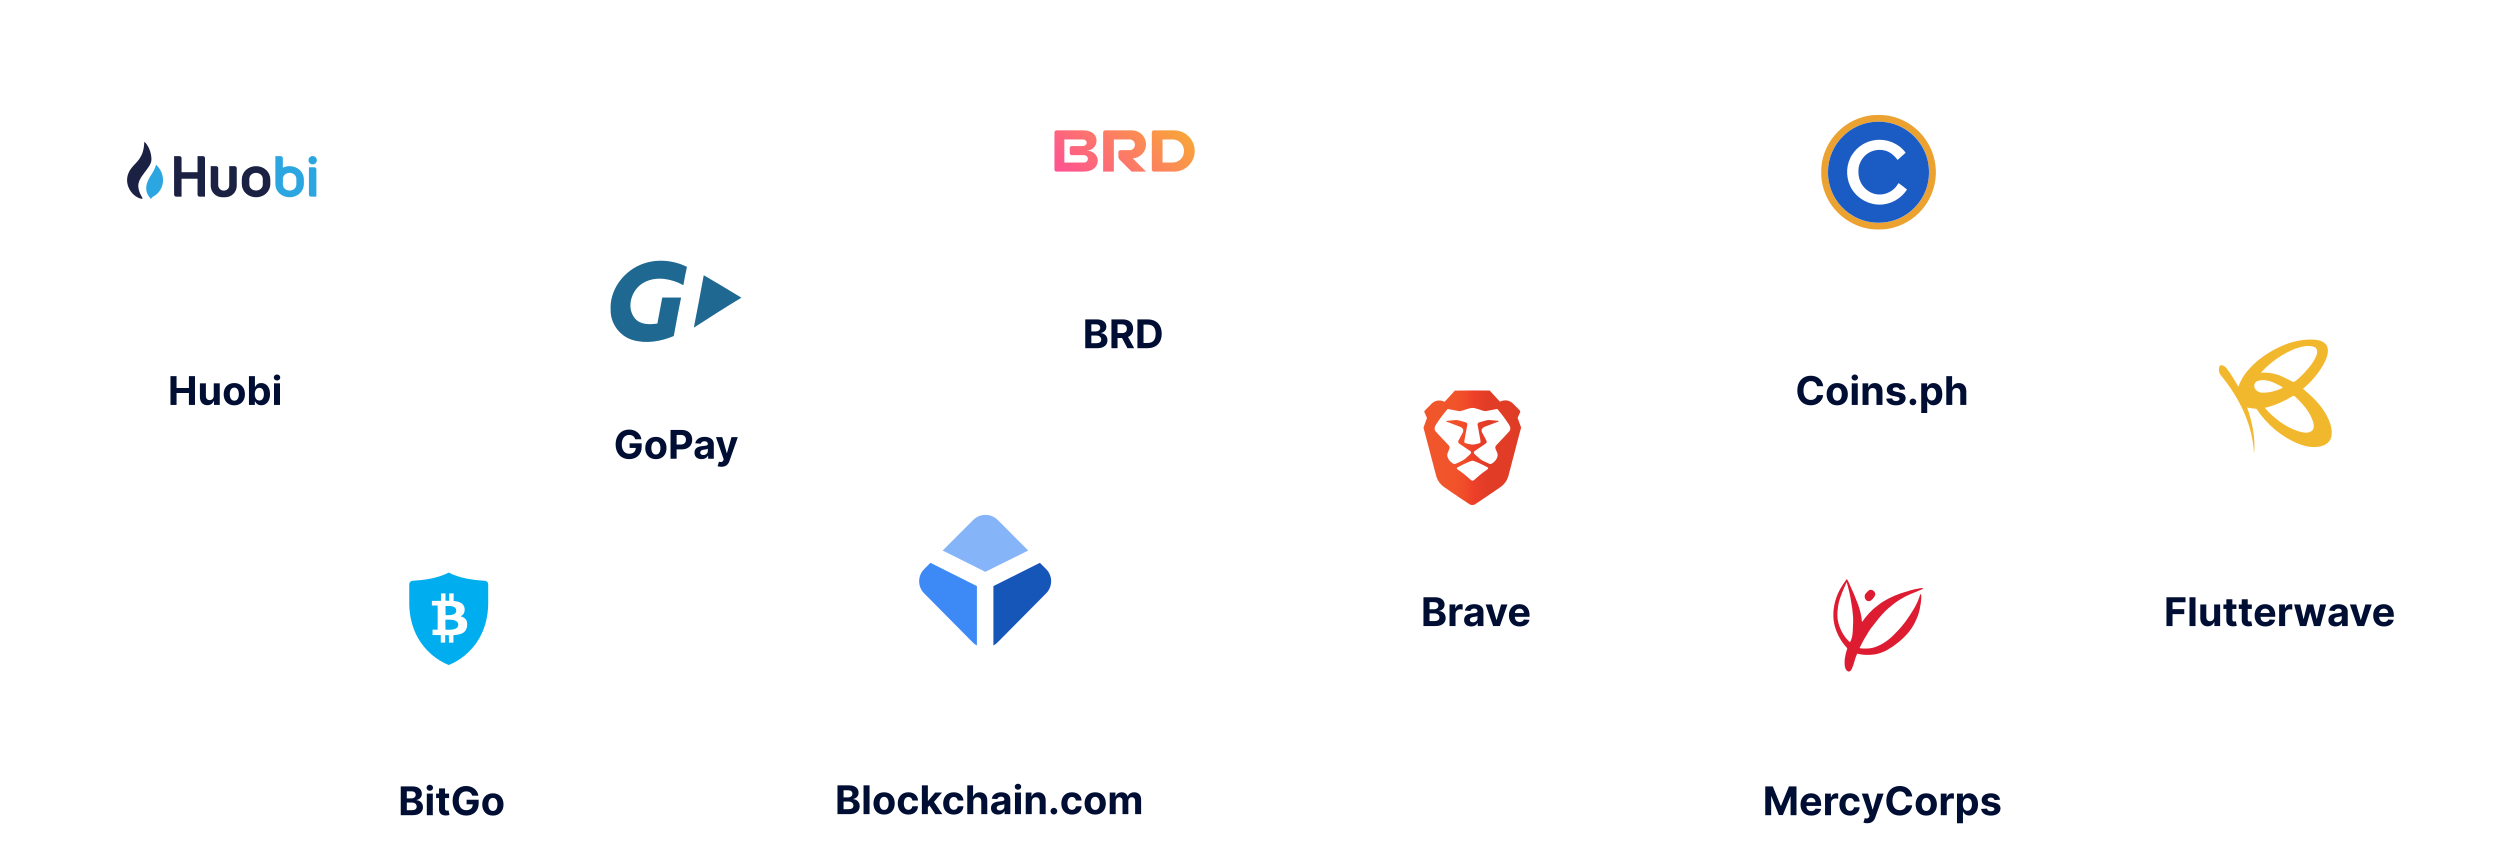 <svg viewBox="0 0 1515 516" fill="none" xmlns="http://www.w3.org/2000/svg">
<path d="M862.616 379.383H870.073C873.994 379.383 876.082 377.337 876.082 374.559C876.082 371.977 874.232 370.417 872.246 370.323V370.153C874.062 369.744 875.4 368.457 875.4 366.403C875.4 363.786 873.457 361.928 869.604 361.928H862.616V379.383ZM866.306 376.366V371.73H869.4C871.173 371.73 872.272 372.752 872.272 374.193C872.272 375.505 871.377 376.366 869.315 376.366H866.306ZM866.306 369.232V364.911H869.11C870.746 364.911 871.675 365.755 871.675 367.016C871.675 368.397 870.55 369.232 869.042 369.232H866.306ZM878.415 379.383H882.045V371.977C882.045 370.366 883.222 369.258 884.824 369.258C885.327 369.258 886.017 369.343 886.358 369.454V366.232C886.034 366.156 885.582 366.105 885.216 366.105C883.75 366.105 882.548 366.957 882.071 368.576H881.935V366.292H878.415V379.383ZM891.593 379.63C893.528 379.63 894.781 378.786 895.42 377.568H895.522V379.383H898.965V370.553C898.965 367.434 896.323 366.122 893.408 366.122C890.272 366.122 888.209 367.622 887.707 370.008L891.065 370.281C891.312 369.411 892.087 368.772 893.391 368.772C894.627 368.772 895.334 369.394 895.334 370.468V370.519C895.334 371.363 894.44 371.474 892.164 371.695C889.573 371.934 887.246 372.803 887.246 375.727C887.246 378.318 889.096 379.63 891.593 379.63ZM892.633 377.124C891.516 377.124 890.715 376.605 890.715 375.607C890.715 374.585 891.559 374.082 892.837 373.903C893.63 373.792 894.925 373.605 895.36 373.315V374.704C895.36 376.076 894.227 377.124 892.633 377.124ZM913.518 366.292H909.674L906.964 375.659H906.827L904.109 366.292H900.273L904.85 379.383H908.941L913.518 366.292ZM920.896 379.639C924.135 379.639 926.317 378.062 926.828 375.633L923.47 375.411C923.104 376.409 922.166 376.928 920.956 376.928C919.141 376.928 917.99 375.727 917.99 373.775V373.766H926.905V372.769C926.905 368.32 924.212 366.122 920.751 366.122C916.899 366.122 914.402 368.857 914.402 372.897C914.402 377.048 916.865 379.639 920.896 379.639ZM917.99 371.516C918.067 370.025 919.2 368.832 920.811 368.832C922.388 368.832 923.479 369.957 923.487 371.516H917.99Z" fill="#000E33"/>
<g filter="url(#institutions-filter0)">
<circle cx="892.372" cy="238.362" r="74.362" fill="white"/>
<path d="M921.809 229.336L919.669 223.521L921.157 220.183C921.25 219.973 921.278 219.739 921.237 219.512C921.195 219.286 921.086 219.077 920.923 218.913L916.877 214.821C916.008 213.939 914.907 213.323 913.701 213.043C912.495 212.763 911.235 212.831 910.067 213.24L908.934 213.634L902.751 206.934L892.264 206.875H892.196L881.641 206.958L875.464 213.712L874.365 213.323C873.189 212.909 871.919 212.839 870.706 213.122C869.492 213.405 868.383 214.028 867.511 214.919L863.391 219.089C863.262 219.219 863.175 219.385 863.142 219.566C863.109 219.747 863.132 219.933 863.206 220.101L864.758 223.565L862.628 229.375L864.004 234.615L870.284 258.497C871.007 261.248 872.671 263.658 874.987 265.309C874.987 265.309 882.609 270.686 890.129 275.571C890.724 276.046 891.462 276.304 892.223 276.304C892.984 276.304 893.722 276.046 894.317 275.571C902.766 270.034 909.449 265.289 909.449 265.289C911.763 263.638 913.426 261.228 914.148 258.477L920.393 234.586L921.809 229.336Z" fill="url(#institutions-paint0)"/>
<path d="M893.946 249.913C893.546 249.734 893.133 249.584 892.71 249.466H891.966C891.544 249.584 891.131 249.734 890.731 249.913L888.858 250.692C888.265 250.94 887.311 251.383 886.742 251.665L883.298 253.461C883.174 253.501 883.064 253.578 882.983 253.681C882.903 253.785 882.855 253.91 882.846 254.041C882.837 254.172 882.868 254.302 882.933 254.416C882.999 254.529 883.098 254.62 883.216 254.677L886.207 256.789C886.733 257.159 887.559 257.811 888.046 258.249L888.887 258.974C889.374 259.392 890.167 260.088 890.648 260.516L891.446 261.222C891.692 261.427 892.003 261.54 892.324 261.54C892.645 261.54 892.955 261.427 893.202 261.222L894.038 260.492L895.799 258.954L896.645 258.215C897.132 257.791 897.954 257.139 898.479 256.755L901.471 254.614C901.589 254.557 901.687 254.466 901.753 254.352C901.819 254.238 901.848 254.107 901.838 253.976C901.828 253.846 901.779 253.721 901.697 253.618C901.615 253.516 901.504 253.44 901.378 253.402L897.939 251.655C897.365 251.363 896.412 250.925 895.814 250.682L893.946 249.913Z" fill="white"/>
<path d="M915.154 230.635L915.251 230.324C915.257 229.907 915.231 229.491 915.173 229.078C914.884 228.341 914.511 227.639 914.064 226.986L912.118 224.13C911.759 223.594 911.146 222.748 910.732 222.247L908.125 218.982C907.887 218.664 907.629 218.361 907.352 218.077H907.298C907.298 218.077 906.773 218.169 906.141 218.291L902.157 219.06L900.411 219.395C899.831 219.423 899.251 219.338 898.703 219.147L895.556 218.13C894.943 217.931 893.932 217.644 893.304 217.507C892.643 217.437 891.976 217.437 891.315 217.507C890.687 217.653 889.676 217.936 889.063 218.135L885.916 219.157C885.368 219.348 884.788 219.432 884.208 219.405L882.462 219.074L878.474 218.31C877.841 218.189 877.321 218.091 877.316 218.096H877.263C876.985 218.381 876.727 218.683 876.489 219.001L873.887 222.266C873.488 222.753 872.861 223.619 872.501 224.149L870.555 227.005C870.219 227.498 869.912 228.009 869.636 228.538C869.469 229.127 869.381 229.736 869.373 230.348L869.47 230.659C869.517 230.859 869.577 231.056 869.65 231.248C870.054 231.735 870.745 232.542 871.187 233.014L877.997 240.254C878.223 240.518 878.374 240.838 878.435 241.18C878.496 241.523 878.464 241.875 878.342 242.201L877.229 244.843C876.975 245.543 876.956 246.306 877.175 247.018L877.399 247.631C877.764 248.626 878.391 249.505 879.213 250.175L880.283 251.046C880.561 251.247 880.886 251.374 881.226 251.414C881.566 251.455 881.911 251.409 882.229 251.28L886.032 249.465C886.731 249.115 887.384 248.682 887.978 248.176L891.023 245.427C891.144 245.317 891.242 245.184 891.311 245.036C891.38 244.888 891.419 244.727 891.425 244.564C891.431 244.401 891.404 244.238 891.346 244.085C891.288 243.932 891.199 243.793 891.086 243.675L884.213 239.043C883.953 238.858 883.768 238.586 883.691 238.276C883.614 237.966 883.651 237.639 883.795 237.354L886.461 232.343C886.612 232.036 886.702 231.702 886.724 231.361C886.747 231.019 886.702 230.677 886.592 230.353C886.261 229.735 885.726 229.25 885.079 228.981L876.723 225.823C876.12 225.594 876.154 225.336 876.791 225.297L881.699 224.811C882.468 224.762 883.241 224.831 883.99 225.015L888.26 226.207C888.563 226.299 888.823 226.497 888.991 226.765C889.16 227.034 889.225 227.354 889.175 227.667L887.497 236.834C887.384 237.342 887.356 237.864 887.414 238.381C887.482 238.6 888.056 238.868 888.683 239.023L891.286 239.578C892.041 239.717 892.816 239.717 893.572 239.578L895.911 239.048C896.539 238.907 897.108 238.61 897.181 238.391C897.237 237.874 897.207 237.351 897.093 236.844L895.406 227.677C895.356 227.364 895.421 227.044 895.589 226.775C895.757 226.507 896.017 226.308 896.32 226.217L900.591 225.02C901.339 224.836 902.112 224.767 902.882 224.816L907.789 225.273C908.432 225.331 908.461 225.57 907.862 225.799L899.511 228.966C898.864 229.235 898.329 229.72 897.998 230.338C897.777 230.993 897.824 231.708 898.129 232.328L900.8 237.34C900.944 237.625 900.981 237.952 900.904 238.262C900.827 238.571 900.642 238.843 900.381 239.028L893.513 243.67C893.4 243.788 893.312 243.928 893.254 244.08C893.196 244.233 893.169 244.396 893.175 244.559C893.181 244.723 893.219 244.883 893.288 245.031C893.357 245.179 893.455 245.312 893.577 245.422L896.626 248.171C897.221 248.676 897.874 249.107 898.572 249.455L902.376 251.265C902.694 251.394 903.039 251.439 903.379 251.397C903.72 251.356 904.044 251.228 904.321 251.027L905.391 250.151C906.214 249.48 906.841 248.599 907.206 247.601L907.43 246.988C907.648 246.277 907.629 245.513 907.376 244.813L906.257 242.171C906.136 241.846 906.104 241.493 906.165 241.151C906.225 240.809 906.377 240.489 906.603 240.225L913.412 232.975C913.855 232.489 914.541 231.71 914.944 231.209C915.027 231.023 915.097 230.831 915.154 230.635Z" fill="white"/>
</g>
<path d="M384.937 266.188H388.687C388.21 262.736 385.167 260.307 381.221 260.307C376.61 260.307 373.056 263.631 373.056 269.29C373.056 274.812 376.38 278.239 381.298 278.239C385.704 278.239 388.849 275.452 388.849 270.858V268.659H381.545V271.438H385.295C385.244 273.602 383.769 274.974 381.315 274.974C378.545 274.974 376.798 272.903 376.798 269.256C376.798 265.625 378.613 263.571 381.281 263.571C383.181 263.571 384.468 264.551 384.937 266.188ZM397.468 278.256C401.439 278.256 403.911 275.537 403.911 271.506C403.911 267.449 401.439 264.739 397.468 264.739C393.496 264.739 391.024 267.449 391.024 271.506C391.024 275.537 393.496 278.256 397.468 278.256ZM397.485 275.443C395.652 275.443 394.715 273.764 394.715 271.48C394.715 269.196 395.652 267.509 397.485 267.509C399.283 267.509 400.22 269.196 400.22 271.48C400.22 273.764 399.283 275.443 397.485 275.443ZM406.34 278H410.03V272.341H413.132C417.147 272.341 419.482 269.946 419.482 266.46C419.482 262.991 417.189 260.545 413.226 260.545H406.34V278ZM410.03 269.384V263.562H412.519C414.649 263.562 415.681 264.722 415.681 266.46C415.681 268.19 414.649 269.384 412.536 269.384H410.03ZM425.192 278.247C427.127 278.247 428.38 277.403 429.019 276.185H429.121V278H432.564V269.17C432.564 266.051 429.922 264.739 427.007 264.739C423.871 264.739 421.809 266.239 421.306 268.625L424.664 268.898C424.911 268.028 425.686 267.389 426.99 267.389C428.226 267.389 428.934 268.011 428.934 269.085V269.136C428.934 269.98 428.039 270.091 425.763 270.312C423.172 270.551 420.845 271.42 420.845 274.344C420.845 276.935 422.695 278.247 425.192 278.247ZM426.232 275.741C425.115 275.741 424.314 275.222 424.314 274.224C424.314 273.202 425.158 272.699 426.436 272.52C427.229 272.409 428.524 272.222 428.959 271.932V273.321C428.959 274.693 427.826 275.741 426.232 275.741ZM437.154 282.884C439.855 282.884 441.296 281.511 442.029 279.415L447.117 264.926L443.273 264.909L440.537 274.523H440.401L437.691 264.909H433.872L438.568 278.375L438.355 278.929C437.844 280.114 436.966 280.199 435.688 279.798L434.87 282.517C435.389 282.73 436.233 282.884 437.154 282.884Z" fill="#000E33"/>
<g filter="url(#institutions-filter1)">
<circle cx="408" cy="159" r="60" fill="white"/>
<g clip-path="url(#institutions-clip0)">
<path d="M387.665 136.643C396.717 132.629 407.525 133.343 416.303 137.728C415.447 141.398 414.741 145.104 414.133 148.827C407.136 145.033 398.261 143.198 390.842 146.877C383.122 150.538 379.037 161.672 384.595 168.756C387.877 172.92 393.629 172.735 398.367 172.074C399.32 166.815 400.352 161.557 401.331 156.299C405.134 156.273 408.936 156.282 412.739 156.317C411.142 164.072 409.713 171.853 408.301 179.643C400.493 182.916 391.459 184.513 383.219 181.99C375.499 179.67 369.906 171.968 370.047 163.913C369.315 152.25 377.176 141.222 387.665 136.643Z" fill="#1E6891"/>
<path d="M426.473 142.783C434.131 147.239 441.709 151.826 449.305 156.379C439.565 162.245 430.002 168.403 420.447 174.561C422.547 163.983 424.541 153.388 426.473 142.783Z" fill="#1E6891"/>
</g>
</g>
<path d="M1312.87 379.383H1316.56V372.173H1323.66V369.13H1316.56V364.971H1324.42V361.928H1312.87V379.383ZM1330.47 361.928H1326.84V379.383H1330.47V361.928ZM1341.77 373.809C1341.78 375.565 1340.58 376.485 1339.27 376.485C1337.9 376.485 1337.01 375.522 1337.01 373.98V366.292H1333.38V374.627C1333.38 377.687 1335.17 379.553 1337.81 379.553C1339.78 379.553 1341.19 378.539 1341.78 377.005H1341.92V379.383H1345.4V366.292H1341.77V373.809ZM1355.27 366.292H1352.81V363.156H1349.17V366.292H1347.38V369.019H1349.17V375.837C1349.16 378.403 1350.9 379.673 1353.54 379.562C1354.48 379.528 1355.14 379.34 1355.51 379.221L1354.94 376.519C1354.76 376.553 1354.37 376.639 1354.03 376.639C1353.31 376.639 1352.81 376.366 1352.81 375.36V369.019H1355.27V366.292ZM1364.6 366.292H1362.13V363.156H1358.5V366.292H1356.71V369.019H1358.5V375.837C1358.49 378.403 1360.23 379.673 1362.87 379.562C1363.8 379.528 1364.47 379.34 1364.84 379.221L1364.26 376.519C1364.09 376.553 1363.7 376.639 1363.36 376.639C1362.64 376.639 1362.13 376.366 1362.13 375.36V369.019H1364.6V366.292ZM1372.79 379.639C1376.03 379.639 1378.21 378.062 1378.72 375.633L1375.36 375.411C1374.99 376.409 1374.06 376.928 1372.85 376.928C1371.03 376.928 1369.88 375.727 1369.88 373.775V373.766H1378.8V372.769C1378.8 368.32 1376.1 366.122 1372.64 366.122C1368.79 366.122 1366.29 368.857 1366.29 372.897C1366.29 377.048 1368.76 379.639 1372.79 379.639ZM1369.88 371.516C1369.96 370.025 1371.09 368.832 1372.7 368.832C1374.28 368.832 1375.37 369.957 1375.38 371.516H1369.88ZM1381.16 379.383H1384.8V371.977C1384.8 370.366 1385.97 369.258 1387.57 369.258C1388.08 369.258 1388.77 369.343 1389.11 369.454V366.232C1388.78 366.156 1388.33 366.105 1387.97 366.105C1386.5 366.105 1385.3 366.957 1384.82 368.576H1384.68V366.292H1381.16V379.383ZM1393.78 379.383H1397.61L1399.86 371.15H1400.03L1402.28 379.383H1406.12L1409.67 366.292H1406.01L1404.01 375.036H1403.9L1401.76 366.292H1398.15L1396.04 375.087H1395.92L1393.89 366.292H1390.22L1393.78 379.383ZM1415.34 379.63C1417.28 379.63 1418.53 378.786 1419.17 377.568H1419.27V379.383H1422.72V370.553C1422.72 367.434 1420.07 366.122 1417.16 366.122C1414.02 366.122 1411.96 367.622 1411.46 370.008L1414.81 370.281C1415.06 369.411 1415.84 368.772 1417.14 368.772C1418.38 368.772 1419.08 369.394 1419.08 370.468V370.519C1419.08 371.363 1418.19 371.474 1415.91 371.695C1413.32 371.934 1411 372.803 1411 375.727C1411 378.318 1412.85 379.63 1415.34 379.63ZM1416.38 377.124C1415.27 377.124 1414.47 376.605 1414.47 375.607C1414.47 374.585 1415.31 374.082 1416.59 373.903C1417.38 373.792 1418.68 373.605 1419.11 373.315V374.704C1419.11 376.076 1417.98 377.124 1416.38 377.124ZM1437.27 366.292H1433.42L1430.71 375.659H1430.58L1427.86 366.292H1424.02L1428.6 379.383H1432.69L1437.27 366.292ZM1444.65 379.639C1447.88 379.639 1450.07 378.062 1450.58 375.633L1447.22 375.411C1446.85 376.409 1445.92 376.928 1444.71 376.928C1442.89 376.928 1441.74 375.727 1441.74 373.775V373.766H1450.65V372.769C1450.65 368.32 1447.96 366.122 1444.5 366.122C1440.65 366.122 1438.15 368.857 1438.15 372.897C1438.15 377.048 1440.61 379.639 1444.65 379.639ZM1441.74 371.516C1441.82 370.025 1442.95 368.832 1444.56 368.832C1446.14 368.832 1447.23 369.957 1447.24 371.516H1441.74Z" fill="#000E33"/>
<g filter="url(#institutions-filter2)">
<circle cx="1379.37" cy="238.362" r="74.362" fill="white"/>
</g>
<path d="M1382.68 209.677C1388.98 206.877 1395.94 205.345 1402.85 205.861C1405.84 206.084 1409.39 207.247 1410.41 210.4C1411.4 214.063 1409.69 217.743 1408.01 220.923C1404.82 226.494 1400.59 231.506 1395.6 235.544C1400.86 240.083 1406.13 244.86 1409.55 251.008C1411.66 254.862 1413.46 259.221 1412.95 263.705C1412.7 266.526 1410.66 268.999 1408.02 269.956C1403.23 271.788 1397.87 270.842 1393.21 269.048C1382.66 264.906 1373.64 257.188 1367.42 247.763C1365.53 247.616 1363.65 247.355 1361.78 246.98C1364.92 255.987 1366.92 265.629 1365.93 275.19C1365.23 257.52 1357 241.007 1345.93 227.543C1344.44 225.989 1344.44 223.505 1345.06 221.597C1346.67 220.836 1348.29 221.95 1349.29 223.173C1352.1 226.63 1354.16 230.598 1356.48 234.381C1357.97 230.038 1360.51 226.103 1363.69 222.809C1368.99 217.14 1375.61 212.824 1382.68 209.677ZM1391.25 211.182C1383.17 214.27 1375.94 219.466 1370.12 225.825C1372.92 225.749 1375.75 225.82 1378.47 226.608C1382.55 227.521 1386.09 229.815 1389.84 231.533C1392.27 230.337 1394.09 228.223 1396.01 226.358C1399.09 223.026 1402.21 219.509 1403.8 215.199C1404.51 213.498 1404.42 211.003 1402.43 210.247C1398.79 208.899 1394.8 210.084 1391.25 211.182ZM1368.29 230.815C1366.67 231.337 1365.7 233.12 1366.2 234.761C1366.89 236.87 1369.19 238.034 1371.31 237.968C1375.44 238.012 1379.53 236.827 1383.25 235.093C1383.05 234.196 1381.95 234 1381.29 233.522C1377.37 231.495 1372.74 229.359 1368.29 230.815ZM1389.18 240.148C1383.99 243.306 1378.38 245.795 1372.44 247.16C1377.92 253.329 1384.68 258.645 1392.59 261.27C1395.15 262.015 1398.15 262.879 1400.61 261.39C1402.6 260.161 1402.26 257.444 1401.69 255.519C1399.86 249.72 1395.72 245.024 1391.42 240.871C1390.81 240.365 1389.99 239.387 1389.18 240.148Z" fill="#F2B82D"/>
<path d="M507.51 493.383H514.967C518.888 493.383 520.976 491.337 520.976 488.559C520.976 485.977 519.127 484.417 517.141 484.323V484.153C518.956 483.744 520.294 482.457 520.294 480.403C520.294 477.786 518.351 475.928 514.499 475.928H507.51V493.383ZM511.2 490.366V485.73H514.294C516.067 485.73 517.166 486.752 517.166 488.193C517.166 489.505 516.271 490.366 514.209 490.366H511.2ZM511.2 483.232V478.911H514.004C515.641 478.911 516.57 479.755 516.57 481.016C516.57 482.397 515.445 483.232 513.936 483.232H511.2ZM526.94 475.928H523.309V493.383H526.94V475.928ZM535.763 493.639C539.735 493.639 542.206 490.92 542.206 486.889C542.206 482.832 539.735 480.122 535.763 480.122C531.791 480.122 529.32 482.832 529.32 486.889C529.32 490.92 531.791 493.639 535.763 493.639ZM535.78 490.826C533.948 490.826 533.01 489.147 533.01 486.863C533.01 484.579 533.948 482.891 535.78 482.891C537.578 482.891 538.516 484.579 538.516 486.863C538.516 489.147 537.578 490.826 535.78 490.826ZM550.482 493.639C553.967 493.639 556.158 491.593 556.328 488.585H552.902C552.689 489.982 551.769 490.766 550.524 490.766C548.828 490.766 547.729 489.343 547.729 486.837C547.729 484.366 548.837 482.951 550.524 482.951C551.854 482.951 552.706 483.829 552.902 485.133H556.328C556.175 482.107 553.882 480.122 550.465 480.122C546.493 480.122 544.038 482.874 544.038 486.889C544.038 490.869 546.45 493.639 550.482 493.639ZM558.653 493.383H562.284V489.224L563.264 488.107L566.835 493.383H571.088L565.982 485.96L570.84 480.292H566.673L562.48 485.261H562.284V475.928H558.653V493.383ZM577.997 493.639C581.483 493.639 583.673 491.593 583.844 488.585H580.418C580.205 489.982 579.284 490.766 578.04 490.766C576.344 490.766 575.244 489.343 575.244 486.837C575.244 484.366 576.352 482.951 578.04 482.951C579.369 482.951 580.222 483.829 580.418 485.133H583.844C583.69 482.107 581.398 480.122 577.98 480.122C574.009 480.122 571.554 482.874 571.554 486.889C571.554 490.869 573.966 493.639 577.997 493.639ZM589.799 485.815C589.808 484.127 590.839 483.139 592.322 483.139C593.796 483.139 594.666 484.085 594.657 485.695V493.383H598.288V485.048C598.296 481.98 596.489 480.122 593.762 480.122C591.776 480.122 590.447 481.059 589.85 482.602H589.697V475.928H586.168V493.383H589.799V485.815ZM604.878 493.63C606.813 493.63 608.065 492.786 608.705 491.568H608.807V493.383H612.25V484.553C612.25 481.434 609.608 480.122 606.693 480.122C603.557 480.122 601.494 481.622 600.992 484.008L604.35 484.281C604.597 483.411 605.372 482.772 606.676 482.772C607.912 482.772 608.619 483.394 608.619 484.468V484.519C608.619 485.363 607.725 485.474 605.449 485.695C602.858 485.934 600.531 486.803 600.531 489.727C600.531 492.318 602.381 493.63 604.878 493.63ZM605.918 491.124C604.801 491.124 604 490.605 604 489.607C604 488.585 604.844 488.082 606.122 487.903C606.915 487.792 608.21 487.605 608.645 487.315V488.704C608.645 490.076 607.512 491.124 605.918 491.124ZM615.067 493.383H618.698V480.292H615.067V493.383ZM616.891 478.605C617.973 478.605 618.86 477.778 618.86 476.764C618.86 475.758 617.973 474.931 616.891 474.931C615.817 474.931 614.931 475.758 614.931 476.764C614.931 477.778 615.817 478.605 616.891 478.605ZM625.237 485.815C625.245 484.127 626.251 483.139 627.717 483.139C629.174 483.139 630.052 484.093 630.043 485.695V493.383H633.674V485.048C633.674 481.997 631.884 480.122 629.157 480.122C627.214 480.122 625.808 481.076 625.22 482.602H625.066V480.292H621.606V493.383H625.237V485.815ZM638.658 493.605C639.749 493.605 640.695 492.693 640.703 491.559C640.695 490.443 639.749 489.531 638.658 489.531C637.533 489.531 636.604 490.443 636.612 491.559C636.604 492.693 637.533 493.605 638.658 493.605ZM649.599 493.639C653.085 493.639 655.275 491.593 655.445 488.585H652.019C651.806 489.982 650.886 490.766 649.641 490.766C647.945 490.766 646.846 489.343 646.846 486.837C646.846 484.366 647.954 482.951 649.641 482.951C650.971 482.951 651.823 483.829 652.019 485.133H655.445C655.292 482.107 652.999 480.122 649.582 480.122C645.61 480.122 643.156 482.874 643.156 486.889C643.156 490.869 645.568 493.639 649.599 493.639ZM663.685 493.639C667.656 493.639 670.128 490.92 670.128 486.889C670.128 482.832 667.656 480.122 663.685 480.122C659.713 480.122 657.242 482.832 657.242 486.889C657.242 490.92 659.713 493.639 663.685 493.639ZM663.702 490.826C661.869 490.826 660.932 489.147 660.932 486.863C660.932 484.579 661.869 482.891 663.702 482.891C665.5 482.891 666.438 484.579 666.438 486.863C666.438 489.147 665.5 490.826 663.702 490.826ZM672.489 493.383H676.119V485.525C676.119 484.076 677.04 483.113 678.25 483.113C679.443 483.113 680.244 483.931 680.244 485.218V493.383H683.764V485.389C683.764 484.034 684.54 483.113 685.861 483.113C687.02 483.113 687.889 483.837 687.889 485.295V493.383H691.512V484.579C691.512 481.741 689.824 480.122 687.387 480.122C685.469 480.122 683.977 481.102 683.44 482.602H683.304C682.887 481.085 681.548 480.122 679.75 480.122C677.986 480.122 676.648 481.059 676.102 482.602H675.949V480.292H672.489V493.383Z" fill="#000E33"/>
<g filter="url(#institutions-filter3)">
<circle cx="597.372" cy="352.362" r="74.362" fill="white"/>
</g>
<path d="M563.845 341.073L560.195 344.723C559.185 345.694 558.381 346.858 557.832 348.147C557.283 349.436 557 350.822 557 352.223C557 353.624 557.283 355.011 557.832 356.299C558.381 357.588 559.185 358.753 560.195 359.723L589.6 389.418C590.297 390.131 591.108 390.723 592 391.168V355.173L563.845 341.073Z" fill="#3D89F5"/>
<path d="M630.155 341.073L633.805 344.723C634.815 345.694 635.619 346.858 636.168 348.147C636.717 349.436 637 350.822 637 352.223C637 353.624 636.717 355.011 636.168 356.299C635.619 357.588 634.815 358.753 633.805 359.723L604.4 389.418C603.703 390.131 602.892 390.723 602 391.168V355.173L630.155 341.073Z" fill="#1656B9"/>
<path d="M623.095 333.623L604.695 315.173C603.721 314.169 602.555 313.371 601.267 312.826C599.979 312.281 598.594 312 597.195 312C595.796 312 594.412 312.281 593.123 312.826C591.835 313.371 590.669 314.169 589.695 315.173L571.245 333.623L597.095 346.523L623.095 333.623Z" fill="#85B5F8"/>
<path d="M103.303 245.383H106.994V238.173H114.485V245.383H118.167V227.928H114.485V235.13H106.994V227.928H103.303V245.383ZM129.536 239.809C129.545 241.565 128.343 242.485 127.039 242.485C125.667 242.485 124.78 241.522 124.772 239.98V232.292H121.141V240.627C121.15 243.687 122.94 245.553 125.573 245.553C127.542 245.553 128.957 244.539 129.545 243.005H129.681V245.383H133.167V232.292H129.536V239.809ZM141.986 245.639C145.957 245.639 148.429 242.92 148.429 238.889C148.429 234.832 145.957 232.122 141.986 232.122C138.014 232.122 135.543 234.832 135.543 238.889C135.543 242.92 138.014 245.639 141.986 245.639ZM142.003 242.826C140.17 242.826 139.233 241.147 139.233 238.863C139.233 236.579 140.17 234.891 142.003 234.891C143.801 234.891 144.739 236.579 144.739 238.863C144.739 241.147 143.801 242.826 142.003 242.826ZM150.858 245.383H154.437V243.286H154.599C155.102 244.377 156.202 245.596 158.315 245.596C161.298 245.596 163.625 243.235 163.625 238.855C163.625 234.355 161.196 232.122 158.324 232.122C156.133 232.122 155.085 233.426 154.599 234.491H154.489V227.928H150.858V245.383ZM154.412 238.837C154.412 236.502 155.4 235.011 157.165 235.011C158.963 235.011 159.918 236.57 159.918 238.837C159.918 241.122 158.946 242.707 157.165 242.707C155.418 242.707 154.412 241.173 154.412 238.837ZM166.047 245.383H169.678V232.292H166.047V245.383ZM167.871 230.605C168.954 230.605 169.84 229.778 169.84 228.764C169.84 227.758 168.954 226.931 167.871 226.931C166.797 226.931 165.911 227.758 165.911 228.764C165.911 229.778 166.797 230.605 167.871 230.605Z" fill="#000E33"/>
<g filter="url(#institutions-filter4)">
<circle cx="134.372" cy="104.362" r="74.362" fill="white"/>
</g>
<g clip-path="url(#institutions-clip1)">
<path d="M119.707 94.604V104.343H110.022V95.866C110.022 95.531 109.889 95.21 109.653 94.974C109.416 94.737 109.095 94.604 108.76 94.604H105.497V117.914C105.497 118.249 105.63 118.571 105.867 118.808C106.104 119.046 106.426 119.179 106.761 119.179H110.025V108.3H119.704V117.914C119.704 118.249 119.837 118.57 120.074 118.807C120.31 119.044 120.631 119.178 120.966 119.179H124.23V95.866C124.229 95.531 124.095 95.21 123.858 94.974C123.621 94.737 123.3 94.604 122.965 94.604H119.707Z" fill="#1B2143"/>
<path d="M138.915 100.696V112.391C138.92 112.914 138.788 113.429 138.532 113.885C138.276 114.342 137.904 114.723 137.455 114.99C134.89 116.473 132.236 114.621 132.236 112.178V101.961C132.236 101.794 132.203 101.629 132.139 101.475C132.075 101.321 131.981 101.181 131.862 101.064C131.744 100.946 131.604 100.853 131.449 100.79C131.295 100.727 131.13 100.695 130.963 100.696H127.699V112.584C127.704 114.426 128.438 116.191 129.741 117.493C131.043 118.796 132.809 119.53 134.651 119.535H136.511C138.355 119.532 140.123 118.799 141.428 117.496C142.733 116.192 143.468 114.425 143.473 112.581V101.961C143.473 101.625 143.34 101.304 143.103 101.066C142.866 100.829 142.544 100.696 142.209 100.696H138.915Z" fill="#1B2143"/>
<path d="M188.467 119.179H191.731V102.635C191.731 102.3 191.598 101.979 191.361 101.743C191.124 101.506 190.803 101.373 190.469 101.373H187.205V117.914C187.205 118.249 187.338 118.57 187.575 118.807C187.811 119.044 188.132 119.178 188.467 119.179Z" fill="#2CA6E0"/>
<path d="M189.47 99.627C190.867 99.627 192 98.495 192 97.098C192 95.701 190.867 94.569 189.47 94.569C188.074 94.569 186.941 95.701 186.941 97.098C186.941 98.495 188.074 99.627 189.47 99.627Z" fill="#2CA6E0"/>
<path d="M155.168 100.685C150.416 100.685 146.53 104.085 146.53 108.844V111.414C146.53 116.165 150.416 119.543 155.168 119.543C159.919 119.543 163.808 116.165 163.808 111.414V108.836C163.805 104.085 159.916 100.685 155.168 100.685ZM159.247 111.713C159.247 113.96 157.409 115.458 155.168 115.458C152.927 115.458 151.088 113.96 151.088 111.713V108.507C151.088 106.26 152.927 104.765 155.168 104.765C157.409 104.765 159.247 106.26 159.247 108.507V111.713Z" fill="#1B2143"/>
<path d="M175.511 100.685C174.087 100.68 172.681 101.001 171.401 101.624V95.891C171.401 95.556 171.268 95.235 171.032 94.998C170.795 94.762 170.474 94.629 170.139 94.629H166.862V111.414C166.862 116.165 170.751 119.543 175.503 119.543C180.254 119.543 184.14 116.165 184.14 111.414V108.836C184.148 104.085 180.262 100.685 175.511 100.685ZM179.59 111.713C179.59 113.96 177.752 115.458 175.511 115.458C173.27 115.458 171.431 113.96 171.431 111.713V108.507C171.431 106.26 173.27 104.765 175.511 104.765C177.752 104.765 179.59 106.26 179.59 108.507V111.713Z" fill="#2CA6E0"/>
<path d="M91.778 96.622C91.778 91.667 89.363 87.408 87.528 86.016C87.528 86.016 87.386 85.937 87.4 86.135C87.245 95.711 82.358 98.303 79.671 101.795C73.47 109.856 79.236 118.692 85.11 120.326C88.395 121.24 84.351 118.695 83.832 113.361C83.198 106.902 91.778 101.972 91.778 96.622Z" fill="#1B2143"/>
<path d="M94.594 99.877C94.585 99.869 94.574 99.862 94.562 99.859C94.55 99.855 94.537 99.854 94.525 99.856C94.513 99.858 94.501 99.862 94.49 99.869C94.48 99.876 94.472 99.886 94.466 99.897C94.365 101.101 93.136 103.677 91.577 106.043C86.288 114.066 89.301 117.941 90.985 120.008C91.969 121.216 90.985 120.008 93.446 118.776C94.944 117.87 96.206 116.621 97.129 115.132C98.051 113.644 98.607 111.957 98.752 110.212C98.912 108.285 98.62 106.346 97.898 104.552C97.176 102.757 96.044 101.157 94.594 99.877Z" fill="#2CA6E0"/>
</g>
<path d="M1104.87 234.039C1104.38 230.008 1101.33 227.69 1097.29 227.69C1092.68 227.69 1089.16 230.945 1089.16 236.656C1089.16 242.349 1092.62 245.622 1097.29 245.622C1101.77 245.622 1104.47 242.647 1104.87 239.434L1101.13 239.417C1100.79 241.284 1099.32 242.357 1097.35 242.357C1094.7 242.357 1092.9 240.389 1092.9 236.656C1092.9 233.025 1094.67 230.954 1097.38 230.954C1099.4 230.954 1100.85 232.122 1101.13 234.039H1104.87ZM1113.36 245.639C1117.33 245.639 1119.8 242.92 1119.8 238.889C1119.8 234.832 1117.33 232.122 1113.36 232.122C1109.39 232.122 1106.92 234.832 1106.92 238.889C1106.92 242.92 1109.39 245.639 1113.36 245.639ZM1113.38 242.826C1111.55 242.826 1110.61 241.147 1110.61 238.863C1110.61 236.579 1111.55 234.891 1113.38 234.891C1115.18 234.891 1116.11 236.579 1116.11 238.863C1116.11 241.147 1115.18 242.826 1113.38 242.826ZM1122.16 245.383H1125.8V232.292H1122.16V245.383ZM1123.99 230.605C1125.07 230.605 1125.96 229.778 1125.96 228.764C1125.96 227.758 1125.07 226.931 1123.99 226.931C1122.91 226.931 1122.03 227.758 1122.03 228.764C1122.03 229.778 1122.91 230.605 1123.99 230.605ZM1132.33 237.815C1132.34 236.127 1133.35 235.139 1134.81 235.139C1136.27 235.139 1137.15 236.093 1137.14 237.695V245.383H1140.77V237.048C1140.77 233.997 1138.98 232.122 1136.25 232.122C1134.31 232.122 1132.91 233.076 1132.32 234.602H1132.16V232.292H1128.7V245.383H1132.33V237.815ZM1154.53 236.025C1154.2 233.613 1152.26 232.122 1148.95 232.122C1145.6 232.122 1143.39 233.673 1143.4 236.195C1143.39 238.156 1144.63 239.426 1147.19 239.937L1149.45 240.389C1150.6 240.619 1151.12 241.036 1151.13 241.693C1151.12 242.468 1150.27 243.022 1149 243.022C1147.71 243.022 1146.85 242.468 1146.62 241.403L1143.05 241.59C1143.39 244.096 1145.53 245.639 1148.99 245.639C1152.39 245.639 1154.82 243.909 1154.82 241.326C1154.82 239.434 1153.58 238.301 1151.04 237.781L1148.67 237.303C1147.45 237.039 1147 236.622 1147.01 235.991C1147 235.207 1147.89 234.695 1149.01 234.695C1150.27 234.695 1151.02 235.386 1151.2 236.23L1154.53 236.025ZM1159.23 245.605C1160.32 245.605 1161.27 244.693 1161.28 243.559C1161.27 242.443 1160.32 241.531 1159.23 241.531C1158.11 241.531 1157.18 242.443 1157.19 243.559C1157.18 244.693 1158.11 245.605 1159.23 245.605ZM1164.26 250.292H1167.89V243.286H1168C1168.5 244.377 1169.6 245.596 1171.72 245.596C1174.7 245.596 1177.03 243.235 1177.03 238.855C1177.03 234.355 1174.6 232.122 1171.72 232.122C1169.53 232.122 1168.49 233.426 1168 234.491H1167.84V232.292H1164.26V250.292ZM1167.81 238.837C1167.81 236.502 1168.8 235.011 1170.57 235.011C1172.36 235.011 1173.32 236.57 1173.32 238.837C1173.32 241.122 1172.35 242.707 1170.57 242.707C1168.82 242.707 1167.81 241.173 1167.81 238.837ZM1183.08 237.815C1183.09 236.127 1184.12 235.139 1185.6 235.139C1187.07 235.139 1187.94 236.085 1187.93 237.695V245.383H1191.57V237.048C1191.57 233.98 1189.77 232.122 1187.04 232.122C1185.05 232.122 1183.72 233.059 1183.13 234.602H1182.97V227.928H1179.45V245.383H1183.08V237.815Z" fill="#000E33"/>
<g filter="url(#institutions-filter5)">
<circle cx="1137.13" cy="104.362" r="74.362" fill="white"/>
</g>
<path d="M1122.69 93.304C1125.74 88.762 1130.77 85.612 1136.2 84.917C1143.17 83.835 1150.66 86.83 1154.81 92.552C1153.21 94.034 1151.57 95.461 1149.95 96.923C1148.07 94.381 1145.59 92.142 1142.48 91.282C1138.19 90.094 1133.22 91.228 1130.07 94.435C1127.65 96.899 1126.09 100.298 1126.21 103.79C1126.09 107.57 1127.45 111.463 1130.19 114.114C1132.48 116.39 1135.63 117.891 1138.88 117.858C1142.05 117.959 1145.18 116.686 1147.57 114.643C1148.8 113.615 1149.67 112.266 1150.55 110.95C1152.26 112.234 1154.05 113.436 1155.64 114.866C1152.7 119.394 1147.9 122.682 1142.57 123.664C1134.17 125.36 1124.96 120.694 1121.31 112.947C1118.3 106.756 1118.74 98.985 1122.69 93.304Z" fill="white"/>
<path d="M1134.67 69.783C1136.88 69.612 1139.1 69.644 1141.32 69.726C1149.6 70.364 1157.58 74.186 1163.33 80.169C1168.47 85.416 1171.86 92.365 1172.82 99.653C1173.96 107.48 1172.21 115.679 1168.09 122.422C1162.55 131.601 1152.57 137.998 1141.86 138.943C1138.53 139.135 1135.15 139.165 1131.87 138.525C1123.84 137.035 1116.44 132.553 1111.32 126.201C1106.99 120.845 1104.26 114.187 1103.73 107.312C1103.65 105.329 1103.65 103.343 1103.74 101.359C1104.38 93.274 1108.04 85.495 1113.79 79.778C1119.34 74.197 1126.84 70.591 1134.67 69.783ZM1135.22 73.885C1128.48 74.585 1121.98 77.562 1117.13 82.307C1111.25 87.902 1107.76 95.941 1107.77 104.067C1107.66 109.724 1109.24 115.381 1112.16 120.216C1116.41 127.289 1123.63 132.501 1131.69 134.257C1137.94 135.616 1144.63 135.046 1150.51 132.493C1157.94 129.316 1163.98 123.073 1166.9 115.541C1169.02 110.212 1169.47 104.281 1168.46 98.657C1166.81 89.54 1160.72 81.382 1152.47 77.168C1147.21 74.39 1141.13 73.318 1135.22 73.885Z" fill="#EBA231"/>
<path d="M1135.22 73.885C1141.13 73.318 1147.21 74.39 1152.47 77.168C1160.72 81.382 1166.81 89.54 1168.46 98.657C1169.47 104.281 1169.02 110.212 1166.9 115.541C1163.98 123.073 1157.94 129.316 1150.51 132.493C1144.63 135.046 1137.94 135.616 1131.69 134.257C1123.63 132.501 1116.41 127.289 1112.16 120.216C1109.24 115.381 1107.66 109.724 1107.77 104.067C1107.76 95.941 1111.25 87.902 1117.13 82.307C1121.98 77.562 1128.48 74.585 1135.22 73.885ZM1122.69 93.304C1118.74 98.985 1118.3 106.756 1121.31 112.947C1124.96 120.694 1134.18 125.36 1142.58 123.665C1147.9 122.682 1152.7 119.394 1155.64 114.866C1154.05 113.436 1152.26 112.234 1150.55 110.95C1149.67 112.266 1148.8 113.615 1147.57 114.643C1145.18 116.686 1142.05 117.959 1138.88 117.858C1135.63 117.891 1132.48 116.39 1130.19 114.114C1127.45 111.463 1126.09 107.57 1126.21 103.79C1126.09 100.298 1127.66 96.899 1130.07 94.435C1133.22 91.228 1138.19 90.094 1142.48 91.282C1145.59 92.142 1148.07 94.381 1149.95 96.923C1151.57 95.461 1153.21 94.034 1154.81 92.552C1150.66 86.83 1143.17 83.835 1136.2 84.917C1130.77 85.612 1125.74 88.762 1122.69 93.304Z" fill="#1B5CC4"/>
<path d="M242.848 494H250.305C254.225 494 256.313 491.955 256.313 489.176C256.313 486.594 254.464 485.034 252.478 484.94V484.77C254.294 484.361 255.632 483.074 255.632 481.02C255.632 478.403 253.688 476.545 249.836 476.545H242.848V494ZM246.538 490.983V486.347H249.632C251.404 486.347 252.504 487.369 252.504 488.81C252.504 490.122 251.609 490.983 249.546 490.983H246.538ZM246.538 483.849V479.528H249.342C250.978 479.528 251.907 480.372 251.907 481.634C251.907 483.014 250.782 483.849 249.274 483.849H246.538ZM258.647 494H262.277V480.909H258.647V494ZM260.47 479.222C261.553 479.222 262.439 478.395 262.439 477.381C262.439 476.375 261.553 475.548 260.47 475.548C259.397 475.548 258.51 476.375 258.51 477.381C258.51 478.395 259.397 479.222 260.47 479.222ZM272.149 480.909H269.686V477.773H266.055V480.909H264.265V483.636H266.055V490.455C266.038 493.02 267.785 494.29 270.419 494.179C271.356 494.145 272.021 493.957 272.387 493.838L271.816 491.136C271.637 491.17 271.254 491.256 270.913 491.256C270.188 491.256 269.686 490.983 269.686 489.977V483.636H272.149V480.909ZM286.156 482.188H289.906C289.429 478.736 286.386 476.307 282.44 476.307C277.829 476.307 274.275 479.631 274.275 485.29C274.275 490.812 277.599 494.239 282.517 494.239C286.923 494.239 290.068 491.452 290.068 486.858V484.659H282.764V487.438H286.514C286.463 489.602 284.988 490.974 282.534 490.974C279.764 490.974 278.017 488.903 278.017 485.256C278.017 481.625 279.832 479.571 282.5 479.571C284.4 479.571 285.687 480.551 286.156 482.188ZM298.686 494.256C302.658 494.256 305.13 491.537 305.13 487.506C305.13 483.449 302.658 480.739 298.686 480.739C294.715 480.739 292.243 483.449 292.243 487.506C292.243 491.537 294.715 494.256 298.686 494.256ZM298.703 491.443C296.871 491.443 295.934 489.764 295.934 487.48C295.934 485.196 296.871 483.509 298.703 483.509C300.502 483.509 301.439 485.196 301.439 487.48C301.439 489.764 300.502 491.443 298.703 491.443Z" fill="#000E33"/>
<g filter="url(#institutions-filter6)">
<circle cx="272" cy="375" r="60" fill="white"/>
</g>
<path d="M249.89 351.975C257.417 351.502 265.127 350.448 271.933 347C278.728 350.46 286.443 351.502 293.965 351.972C295.024 352.079 295.893 353.076 295.855 354.14C295.848 357.942 295.848 361.746 295.853 365.547C295.841 373.905 293.645 382.382 288.872 389.309C284.695 395.368 278.764 400.288 271.902 403C264.199 399.892 257.631 394.096 253.468 386.918C249.873 380.746 248.178 373.597 248.005 366.49C248.002 362.37 248.007 358.253 248.002 354.133C247.948 353.069 248.841 352.077 249.89 351.975ZM267.238 359.609C267.238 361.112 267.238 362.617 267.238 364.12C265.398 364.122 263.558 364.118 261.72 364.122C261.717 365.07 261.717 366.02 261.72 366.967C262.886 366.972 264.054 366.967 265.22 366.969C265.22 371.837 265.222 376.705 265.22 381.573C264.192 381.573 263.164 381.573 262.135 381.575C262.121 382.66 262.176 383.75 262.078 384.835C263.76 384.84 265.438 384.833 267.119 384.838C267.122 386.362 267.117 387.884 267.122 389.406C268.01 389.408 268.9 389.408 269.791 389.408C269.791 387.901 269.788 386.393 269.791 384.887C270.543 384.906 271.294 384.932 272.046 384.97C272.049 386.469 272.044 387.967 272.046 389.468C272.956 389.468 273.865 389.468 274.777 389.468C274.777 387.948 274.777 386.431 274.775 384.914C276.99 384.74 279.391 384.522 281.193 383.085C283.017 381.565 283.432 378.875 282.907 376.669C282.468 374.915 280.794 373.858 279.122 373.487C279.937 373.032 280.725 372.445 281.131 371.578C282.034 369.646 281.639 367.034 279.873 365.718C278.448 364.642 276.617 364.369 274.893 364.16C274.896 362.643 274.993 361.128 274.955 359.609C274.043 359.609 273.134 359.609 272.225 359.609C272.222 361.093 272.227 362.577 272.222 364.063C271.472 364.061 270.722 364.061 269.971 364.061C269.966 362.579 269.969 361.095 269.969 359.611C269.059 359.606 268.15 359.606 267.238 359.609Z" fill="#00ADEE"/>
<path d="M269.969 367.209C271.755 367.228 273.683 367.048 275.305 367.941C276.698 368.658 276.898 370.847 275.689 371.825C274.06 373.015 271.928 372.761 270.028 372.785C270.062 370.925 269.924 369.069 269.969 367.209Z" fill="#00ADEE"/>
<path d="M269.907 375.52C272.123 375.556 274.53 375.266 276.527 376.437C277.66 377.087 278.014 378.659 277.422 379.789C276.997 380.568 276.154 380.993 275.335 381.238C273.592 381.76 271.759 381.615 269.969 381.632C269.99 379.595 269.862 377.557 269.907 375.52Z" fill="#00ADEE"/>
<path d="M657.664 211H665.121C669.042 211 671.13 208.955 671.13 206.176C671.13 203.594 669.28 202.034 667.295 201.94V201.77C669.11 201.361 670.448 200.074 670.448 198.02C670.448 195.403 668.505 193.545 664.653 193.545H657.664V211ZM661.354 207.983V203.347H664.448C666.221 203.347 667.32 204.369 667.32 205.81C667.32 207.122 666.425 207.983 664.363 207.983H661.354ZM661.354 200.849V196.528H664.158C665.795 196.528 666.724 197.372 666.724 198.634C666.724 200.014 665.599 200.849 664.09 200.849H661.354ZM673.531 211H677.222V204.812H679.915L683.222 211H687.295L683.588 204.216C685.574 203.364 686.673 201.634 686.673 199.247C686.673 195.778 684.381 193.545 680.418 193.545H673.531V211ZM677.222 201.847V196.562H679.71C681.841 196.562 682.872 197.509 682.872 199.247C682.872 200.977 681.841 201.847 679.727 201.847H677.222ZM695.469 211C700.787 211 704.008 207.71 704.008 202.256C704.008 196.818 700.787 193.545 695.52 193.545H689.281V211H695.469ZM692.972 207.838V196.707H695.324C698.597 196.707 700.327 198.378 700.327 202.256C700.327 206.151 698.597 207.838 695.315 207.838H692.972Z" fill="#000E33"/>
<g filter="url(#institutions-filter7)">
<circle cx="681" cy="92" r="60" fill="white"/>
</g>
<circle cx="681" cy="92" r="60" fill="white"/>
<path d="M664.5 85.25C664.5 82 662.25 79 656.25 79H640.25C639.55 79 639 79.55 639 80.25V102.75C639 103.45 639.55 104 640.25 104H656.5C662.75 104 665.25 100.7 665.25 97.25C665.25 93.8 661.95 91.25 658.5 91.25C661.95 91.25 664.5 88.5 664.5 85.25ZM649.5 94H657C658.25 94 659.25 95 659.25 96.25C659.25 97.5 658.25 98.5 657 98.5H645V84.5H656.25C657.5 84.5 658.5 85.25 658.5 86.5C658.5 87.75 657.5 88.5 656.25 88.5H649.5C648.8 88.5 648.25 89.05 648.25 89.75V92.75C648.25 93.45 648.8 94 649.5 94ZM711.5 79H699.25C698.55 79 698 79.55 698 80.25V102.75C698 103.45 698.55 104 699.25 104H711.5C718.4 104 724 98.4 724 91.5C724 84.6 718.4 79 711.5 79ZM710.5 98.5H704.5V84.5H710.5C714.5 84.5 717.5 87.525 717.5 91.5C717.5 95.475 714.5 98.5 710.5 98.5ZM686.475 95.975L694.5 104H685.75L678.475 96.725C678 96.25 677.75 95.625 677.75 94.95V92.25C677.75 91.55 678.3 91 679 91H684.5C686.5 91 687.75 89.5 687.75 87.75C687.75 86 686.5 84.5 684.5 84.5H675V104H668.5V80.25C668.5 79.55 669.05 79 669.75 79H686C690.725 79 694.5 82.775 694.5 87.5C694.5 92.05 690.95 95.725 686.475 95.975Z" fill="url(#institutions-paint1)"/>
<path d="M1069.75 476.545V494H1073.33V482.597H1073.47L1077.99 493.915H1080.42L1084.94 482.639H1085.09V494H1088.67V476.545H1084.12L1079.31 488.273H1079.1L1074.3 476.545H1069.75ZM1097.6 494.256C1100.84 494.256 1103.03 492.679 1103.54 490.25L1100.18 490.028C1099.81 491.026 1098.87 491.545 1097.66 491.545C1095.85 491.545 1094.7 490.344 1094.7 488.392V488.384H1103.61V487.386C1103.61 482.938 1100.92 480.739 1097.46 480.739C1093.61 480.739 1091.11 483.474 1091.11 487.514C1091.11 491.665 1093.57 494.256 1097.6 494.256ZM1094.7 486.134C1094.78 484.642 1095.91 483.449 1097.52 483.449C1099.1 483.449 1100.19 484.574 1100.2 486.134H1094.7ZM1105.98 494H1109.61V486.594C1109.61 484.983 1110.79 483.875 1112.39 483.875C1112.89 483.875 1113.58 483.96 1113.93 484.071V480.849C1113.6 480.773 1113.15 480.722 1112.78 480.722C1111.32 480.722 1110.12 481.574 1109.64 483.193H1109.5V480.909H1105.98V494ZM1121.11 494.256C1124.59 494.256 1126.78 492.21 1126.95 489.202H1123.53C1123.32 490.599 1122.4 491.384 1121.15 491.384C1119.45 491.384 1118.36 489.96 1118.36 487.455C1118.36 484.983 1119.46 483.568 1121.15 483.568C1122.48 483.568 1123.33 484.446 1123.53 485.75H1126.95C1126.8 482.724 1124.51 480.739 1121.09 480.739C1117.12 480.739 1114.67 483.491 1114.67 487.506C1114.67 491.486 1117.08 494.256 1121.11 494.256ZM1131.52 498.884C1134.22 498.884 1135.66 497.511 1136.4 495.415L1141.48 480.926L1137.64 480.909L1134.9 490.523H1134.77L1132.06 480.909H1128.24L1132.94 494.375L1132.72 494.929C1132.21 496.114 1131.33 496.199 1130.05 495.798L1129.24 498.517C1129.76 498.73 1130.6 498.884 1131.52 498.884ZM1158.81 482.656C1158.32 478.625 1155.27 476.307 1151.23 476.307C1146.62 476.307 1143.1 479.562 1143.1 485.273C1143.1 490.966 1146.56 494.239 1151.23 494.239C1155.71 494.239 1158.41 491.264 1158.81 488.051L1155.08 488.034C1154.73 489.901 1153.26 490.974 1151.29 490.974C1148.64 490.974 1146.84 489.006 1146.84 485.273C1146.84 481.642 1148.62 479.571 1151.32 479.571C1153.34 479.571 1154.8 480.739 1155.08 482.656H1158.81ZM1167.3 494.256C1171.28 494.256 1173.75 491.537 1173.75 487.506C1173.75 483.449 1171.28 480.739 1167.3 480.739C1163.33 480.739 1160.86 483.449 1160.86 487.506C1160.86 491.537 1163.33 494.256 1167.3 494.256ZM1167.32 491.443C1165.49 491.443 1164.55 489.764 1164.55 487.48C1164.55 485.196 1165.49 483.509 1167.32 483.509C1169.12 483.509 1170.06 485.196 1170.06 487.48C1170.06 489.764 1169.12 491.443 1167.32 491.443ZM1176.11 494H1179.74V486.594C1179.74 484.983 1180.91 483.875 1182.52 483.875C1183.02 483.875 1183.71 483.96 1184.05 484.071V480.849C1183.73 480.773 1183.28 480.722 1182.91 480.722C1181.44 480.722 1180.24 481.574 1179.76 483.193H1179.63V480.909H1176.11V494ZM1185.93 498.909H1189.56V491.903H1189.67C1190.17 492.994 1191.27 494.213 1193.39 494.213C1196.37 494.213 1198.69 491.852 1198.69 487.472C1198.69 482.972 1196.27 480.739 1193.39 480.739C1191.2 480.739 1190.16 482.043 1189.67 483.108H1189.51V480.909H1185.93V498.909ZM1189.48 487.455C1189.48 485.119 1190.47 483.628 1192.23 483.628C1194.03 483.628 1194.99 485.188 1194.99 487.455C1194.99 489.739 1194.02 491.324 1192.23 491.324C1190.49 491.324 1189.48 489.79 1189.48 487.455ZM1212.01 484.642C1211.68 482.23 1209.74 480.739 1206.43 480.739C1203.08 480.739 1200.88 482.29 1200.89 484.812C1200.88 486.773 1202.11 488.043 1204.67 488.554L1206.94 489.006C1208.08 489.236 1208.6 489.653 1208.62 490.31C1208.6 491.085 1207.75 491.639 1206.48 491.639C1205.19 491.639 1204.33 491.085 1204.11 490.02L1200.54 490.207C1200.88 492.713 1203.01 494.256 1206.48 494.256C1209.87 494.256 1212.3 492.526 1212.31 489.943C1212.3 488.051 1211.06 486.918 1208.52 486.398L1206.15 485.92C1204.93 485.656 1204.48 485.239 1204.49 484.608C1204.48 483.824 1205.37 483.312 1206.49 483.312C1207.75 483.312 1208.5 484.003 1208.68 484.847L1212.01 484.642Z" fill="#000E33"/>
<g filter="url(#institutions-filter8)">
<circle cx="1139" cy="375" r="60" fill="white"/>
</g>
<g clip-path="url(#institutions-clip2)">
<path d="M1118.74 351.441C1118.88 351.294 1119.14 350.783 1119.35 351.104C1119.77 351.752 1120.07 352.473 1120.42 353.162C1122.48 357.508 1124.37 361.94 1126.04 366.455C1127.21 369.849 1128.15 373.355 1128.36 376.954C1131.04 373.137 1134.19 369.607 1137.96 366.842C1142.03 363.623 1146.77 361.377 1151.63 359.63C1155.57 358.346 1159.53 357.086 1163.64 356.452C1164.25 356.347 1164.88 356.35 1165.49 356.421C1165.12 357.135 1164.26 357.299 1163.58 357.608C1159.35 359.338 1155.04 360.967 1151.18 363.445C1148.84 364.924 1146.66 366.644 1144.53 368.41C1141.58 371.017 1139 374.005 1136.63 377.139C1135.28 378.881 1133.82 380.547 1132.63 382.408C1130.52 385.724 1128.58 389.159 1126.91 392.727C1127.6 392.879 1128.29 393.019 1129 393.028C1131.29 393.069 1133.64 393.033 1135.84 392.292C1140.74 390.709 1145.01 387.576 1148.5 383.837C1151.02 381.314 1153.38 378.62 1155.43 375.693C1158.49 371.228 1161.6 366.671 1163.25 361.463C1163.46 360.914 1163.51 360.214 1164.1 359.917C1164.46 361.672 1164.3 363.48 1164.06 365.239C1163.61 367.77 1163.22 370.329 1162.37 372.766C1160.98 376.548 1159.12 380.196 1156.51 383.287C1152.89 387.531 1148.51 391.108 1143.67 393.871C1141.43 395.146 1138.97 396.005 1136.46 396.513C1132.81 397.066 1129.02 397.052 1125.44 396.114C1124 399.031 1123.62 402.324 1122.24 405.262C1121.86 405.998 1121.34 406.886 1120.43 407C1119.08 406.812 1118.33 405.433 1118.06 404.216C1117.35 400.389 1118.3 396.513 1119.47 392.876C1115.16 388.288 1112.09 382.425 1111.21 376.163C1110.43 369.647 1111.87 362.93 1115.02 357.192C1116.15 355.208 1117.4 353.29 1118.74 351.441ZM1114.19 365.747C1113.61 368.866 1113.19 372.068 1113.62 375.235C1114.46 380.555 1117.05 385.629 1121.08 389.237C1122.32 387.149 1122.67 384.699 1122.78 382.311C1122.84 379.078 1123.26 375.831 1122.85 372.603C1122.7 370.058 1122.29 367.539 1121.84 365.033C1121.24 360.872 1120.25 356.779 1119.1 352.742C1117.21 356.972 1115.18 361.194 1114.19 365.747Z" fill="#DD1C31"/>
<path d="M1133 357.523C1134.78 356.923 1136.82 358.83 1136.33 360.652C1135.99 361.581 1135.34 362.348 1134.71 363.096C1134.04 363.836 1133.06 364.582 1131.99 364.278C1130.07 363.847 1129.38 361.13 1130.61 359.691C1131.32 358.885 1132.03 358.022 1133 357.523Z" fill="#DD1C31"/>
</g>
<defs>
<filter id="institutions-filter0" x="758.521" y="134.255" width="267.702" height="267.702" filterUnits="userSpaceOnUse" color-interpolation-filters="sRGB">
<feFlood flood-opacity="0" result="BackgroundImageFix"/>
<feColorMatrix in="SourceAlpha" type="matrix" values="0 0 0 0 0 0 0 0 0 0 0 0 0 0 0 0 0 0 127 0"/>
<feOffset dy="29.745"/>
<feGaussianBlur stdDeviation="29.745"/>
<feColorMatrix type="matrix" values="0 0 0 0 0 0 0 0 0 0 0 0 0 0 0 0 0 0 0.08 0"/>
<feBlend mode="normal" in2="BackgroundImageFix" result="effect1_dropShadow"/>
<feBlend mode="normal" in="SourceGraphic" in2="effect1_dropShadow" result="shape"/>
</filter>
<filter id="institutions-filter1" x="300" y="75" width="216" height="216" filterUnits="userSpaceOnUse" color-interpolation-filters="sRGB">
<feFlood flood-opacity="0" result="BackgroundImageFix"/>
<feColorMatrix in="SourceAlpha" type="matrix" values="0 0 0 0 0 0 0 0 0 0 0 0 0 0 0 0 0 0 127 0"/>
<feOffset dy="24"/>
<feGaussianBlur stdDeviation="24"/>
<feColorMatrix type="matrix" values="0 0 0 0 0 0 0 0 0 0 0 0 0 0 0 0 0 0 0.08 0"/>
<feBlend mode="normal" in2="BackgroundImageFix" result="effect1_dropShadow"/>
<feBlend mode="normal" in="SourceGraphic" in2="effect1_dropShadow" result="shape"/>
</filter>
<filter id="institutions-filter2" x="1245.52" y="134.255" width="267.702" height="267.702" filterUnits="userSpaceOnUse" color-interpolation-filters="sRGB">
<feFlood flood-opacity="0" result="BackgroundImageFix"/>
<feColorMatrix in="SourceAlpha" type="matrix" values="0 0 0 0 0 0 0 0 0 0 0 0 0 0 0 0 0 0 127 0"/>
<feOffset dy="29.745"/>
<feGaussianBlur stdDeviation="29.745"/>
<feColorMatrix type="matrix" values="0 0 0 0 0 0 0 0 0 0 0 0 0 0 0 0 0 0 0.08 0"/>
<feBlend mode="normal" in2="BackgroundImageFix" result="effect1_dropShadow"/>
<feBlend mode="normal" in="SourceGraphic" in2="effect1_dropShadow" result="shape"/>
</filter>
<filter id="institutions-filter3" x="463.521" y="248.255" width="267.702" height="267.702" filterUnits="userSpaceOnUse" color-interpolation-filters="sRGB">
<feFlood flood-opacity="0" result="BackgroundImageFix"/>
<feColorMatrix in="SourceAlpha" type="matrix" values="0 0 0 0 0 0 0 0 0 0 0 0 0 0 0 0 0 0 127 0"/>
<feOffset dy="29.745"/>
<feGaussianBlur stdDeviation="29.745"/>
<feColorMatrix type="matrix" values="0 0 0 0 0 0 0 0 0 0 0 0 0 0 0 0 0 0 0.08 0"/>
<feBlend mode="normal" in2="BackgroundImageFix" result="effect1_dropShadow"/>
<feBlend mode="normal" in="SourceGraphic" in2="effect1_dropShadow" result="shape"/>
</filter>
<filter id="institutions-filter4" x="0.521" y="0.255" width="267.702" height="267.702" filterUnits="userSpaceOnUse" color-interpolation-filters="sRGB">
<feFlood flood-opacity="0" result="BackgroundImageFix"/>
<feColorMatrix in="SourceAlpha" type="matrix" values="0 0 0 0 0 0 0 0 0 0 0 0 0 0 0 0 0 0 127 0"/>
<feOffset dy="29.745"/>
<feGaussianBlur stdDeviation="29.745"/>
<feColorMatrix type="matrix" values="0 0 0 0 0 0 0 0 0 0 0 0 0 0 0 0 0 0 0.08 0"/>
<feBlend mode="normal" in2="BackgroundImageFix" result="effect1_dropShadow"/>
<feBlend mode="normal" in="SourceGraphic" in2="effect1_dropShadow" result="shape"/>
</filter>
<filter id="institutions-filter5" x="1003.28" y="0.255" width="267.702" height="267.702" filterUnits="userSpaceOnUse" color-interpolation-filters="sRGB">
<feFlood flood-opacity="0" result="BackgroundImageFix"/>
<feColorMatrix in="SourceAlpha" type="matrix" values="0 0 0 0 0 0 0 0 0 0 0 0 0 0 0 0 0 0 127 0"/>
<feOffset dy="29.745"/>
<feGaussianBlur stdDeviation="29.745"/>
<feColorMatrix type="matrix" values="0 0 0 0 0 0 0 0 0 0 0 0 0 0 0 0 0 0 0.08 0"/>
<feBlend mode="normal" in2="BackgroundImageFix" result="effect1_dropShadow"/>
<feBlend mode="normal" in="SourceGraphic" in2="effect1_dropShadow" result="shape"/>
</filter>
<filter id="institutions-filter6" x="164" y="291" width="216" height="216" filterUnits="userSpaceOnUse" color-interpolation-filters="sRGB">
<feFlood flood-opacity="0" result="BackgroundImageFix"/>
<feColorMatrix in="SourceAlpha" type="matrix" values="0 0 0 0 0 0 0 0 0 0 0 0 0 0 0 0 0 0 127 0"/>
<feOffset dy="24"/>
<feGaussianBlur stdDeviation="24"/>
<feColorMatrix type="matrix" values="0 0 0 0 0 0 0 0 0 0 0 0 0 0 0 0 0 0 0.08 0"/>
<feBlend mode="normal" in2="BackgroundImageFix" result="effect1_dropShadow"/>
<feBlend mode="normal" in="SourceGraphic" in2="effect1_dropShadow" result="shape"/>
</filter>
<filter id="institutions-filter7" x="573" y="8" width="216" height="216" filterUnits="userSpaceOnUse" color-interpolation-filters="sRGB">
<feFlood flood-opacity="0" result="BackgroundImageFix"/>
<feColorMatrix in="SourceAlpha" type="matrix" values="0 0 0 0 0 0 0 0 0 0 0 0 0 0 0 0 0 0 127 0"/>
<feOffset dy="24"/>
<feGaussianBlur stdDeviation="24"/>
<feColorMatrix type="matrix" values="0 0 0 0 0 0 0 0 0 0 0 0 0 0 0 0 0 0 0.08 0"/>
<feBlend mode="normal" in2="BackgroundImageFix" result="effect1_dropShadow"/>
<feBlend mode="normal" in="SourceGraphic" in2="effect1_dropShadow" result="shape"/>
</filter>
<filter id="institutions-filter8" x="1031" y="291" width="216" height="216" filterUnits="userSpaceOnUse" color-interpolation-filters="sRGB">
<feFlood flood-opacity="0" result="BackgroundImageFix"/>
<feColorMatrix in="SourceAlpha" type="matrix" values="0 0 0 0 0 0 0 0 0 0 0 0 0 0 0 0 0 0 127 0"/>
<feOffset dy="24"/>
<feGaussianBlur stdDeviation="24"/>
<feColorMatrix type="matrix" values="0 0 0 0 0 0 0 0 0 0 0 0 0 0 0 0 0 0 0.08 0"/>
<feBlend mode="normal" in2="BackgroundImageFix" result="effect1_dropShadow"/>
<feBlend mode="normal" in="SourceGraphic" in2="effect1_dropShadow" result="shape"/>
</filter>
<linearGradient id="institutions-paint0" x1="862.647" y1="241.593" x2="921.789" y2="241.593" gradientUnits="userSpaceOnUse">
<stop stop-color="#F1562B"/>
<stop offset="0.3" stop-color="#F1542B"/>
<stop offset="0.41" stop-color="#F04D2A"/>
<stop offset="0.49" stop-color="#EF4229"/>
<stop offset="0.5" stop-color="#EF4029"/>
<stop offset="0.56" stop-color="#E83E28"/>
<stop offset="0.67" stop-color="#E13C26"/>
<stop offset="1" stop-color="#DF3C26"/>
</linearGradient>
<linearGradient id="institutions-paint1" x1="652.719" y1="116.986" x2="703.691" y2="66.014" gradientUnits="userSpaceOnUse">
<stop stop-color="#FF5193"/>
<stop offset="1" stop-color="#F9A43A"/>
</linearGradient>
<clipPath id="institutions-clip0">
<rect width="80" height="49.231" fill="white" transform="translate(370 134)"/>
</clipPath>
<clipPath id="institutions-clip1">
<rect width="115" height="35.65" fill="white" transform="translate(77 86)"/>
</clipPath>
<clipPath id="institutions-clip2">
<rect width="55" height="56" fill="white" transform="translate(1111 351)"/>
</clipPath>
</defs>
</svg>
